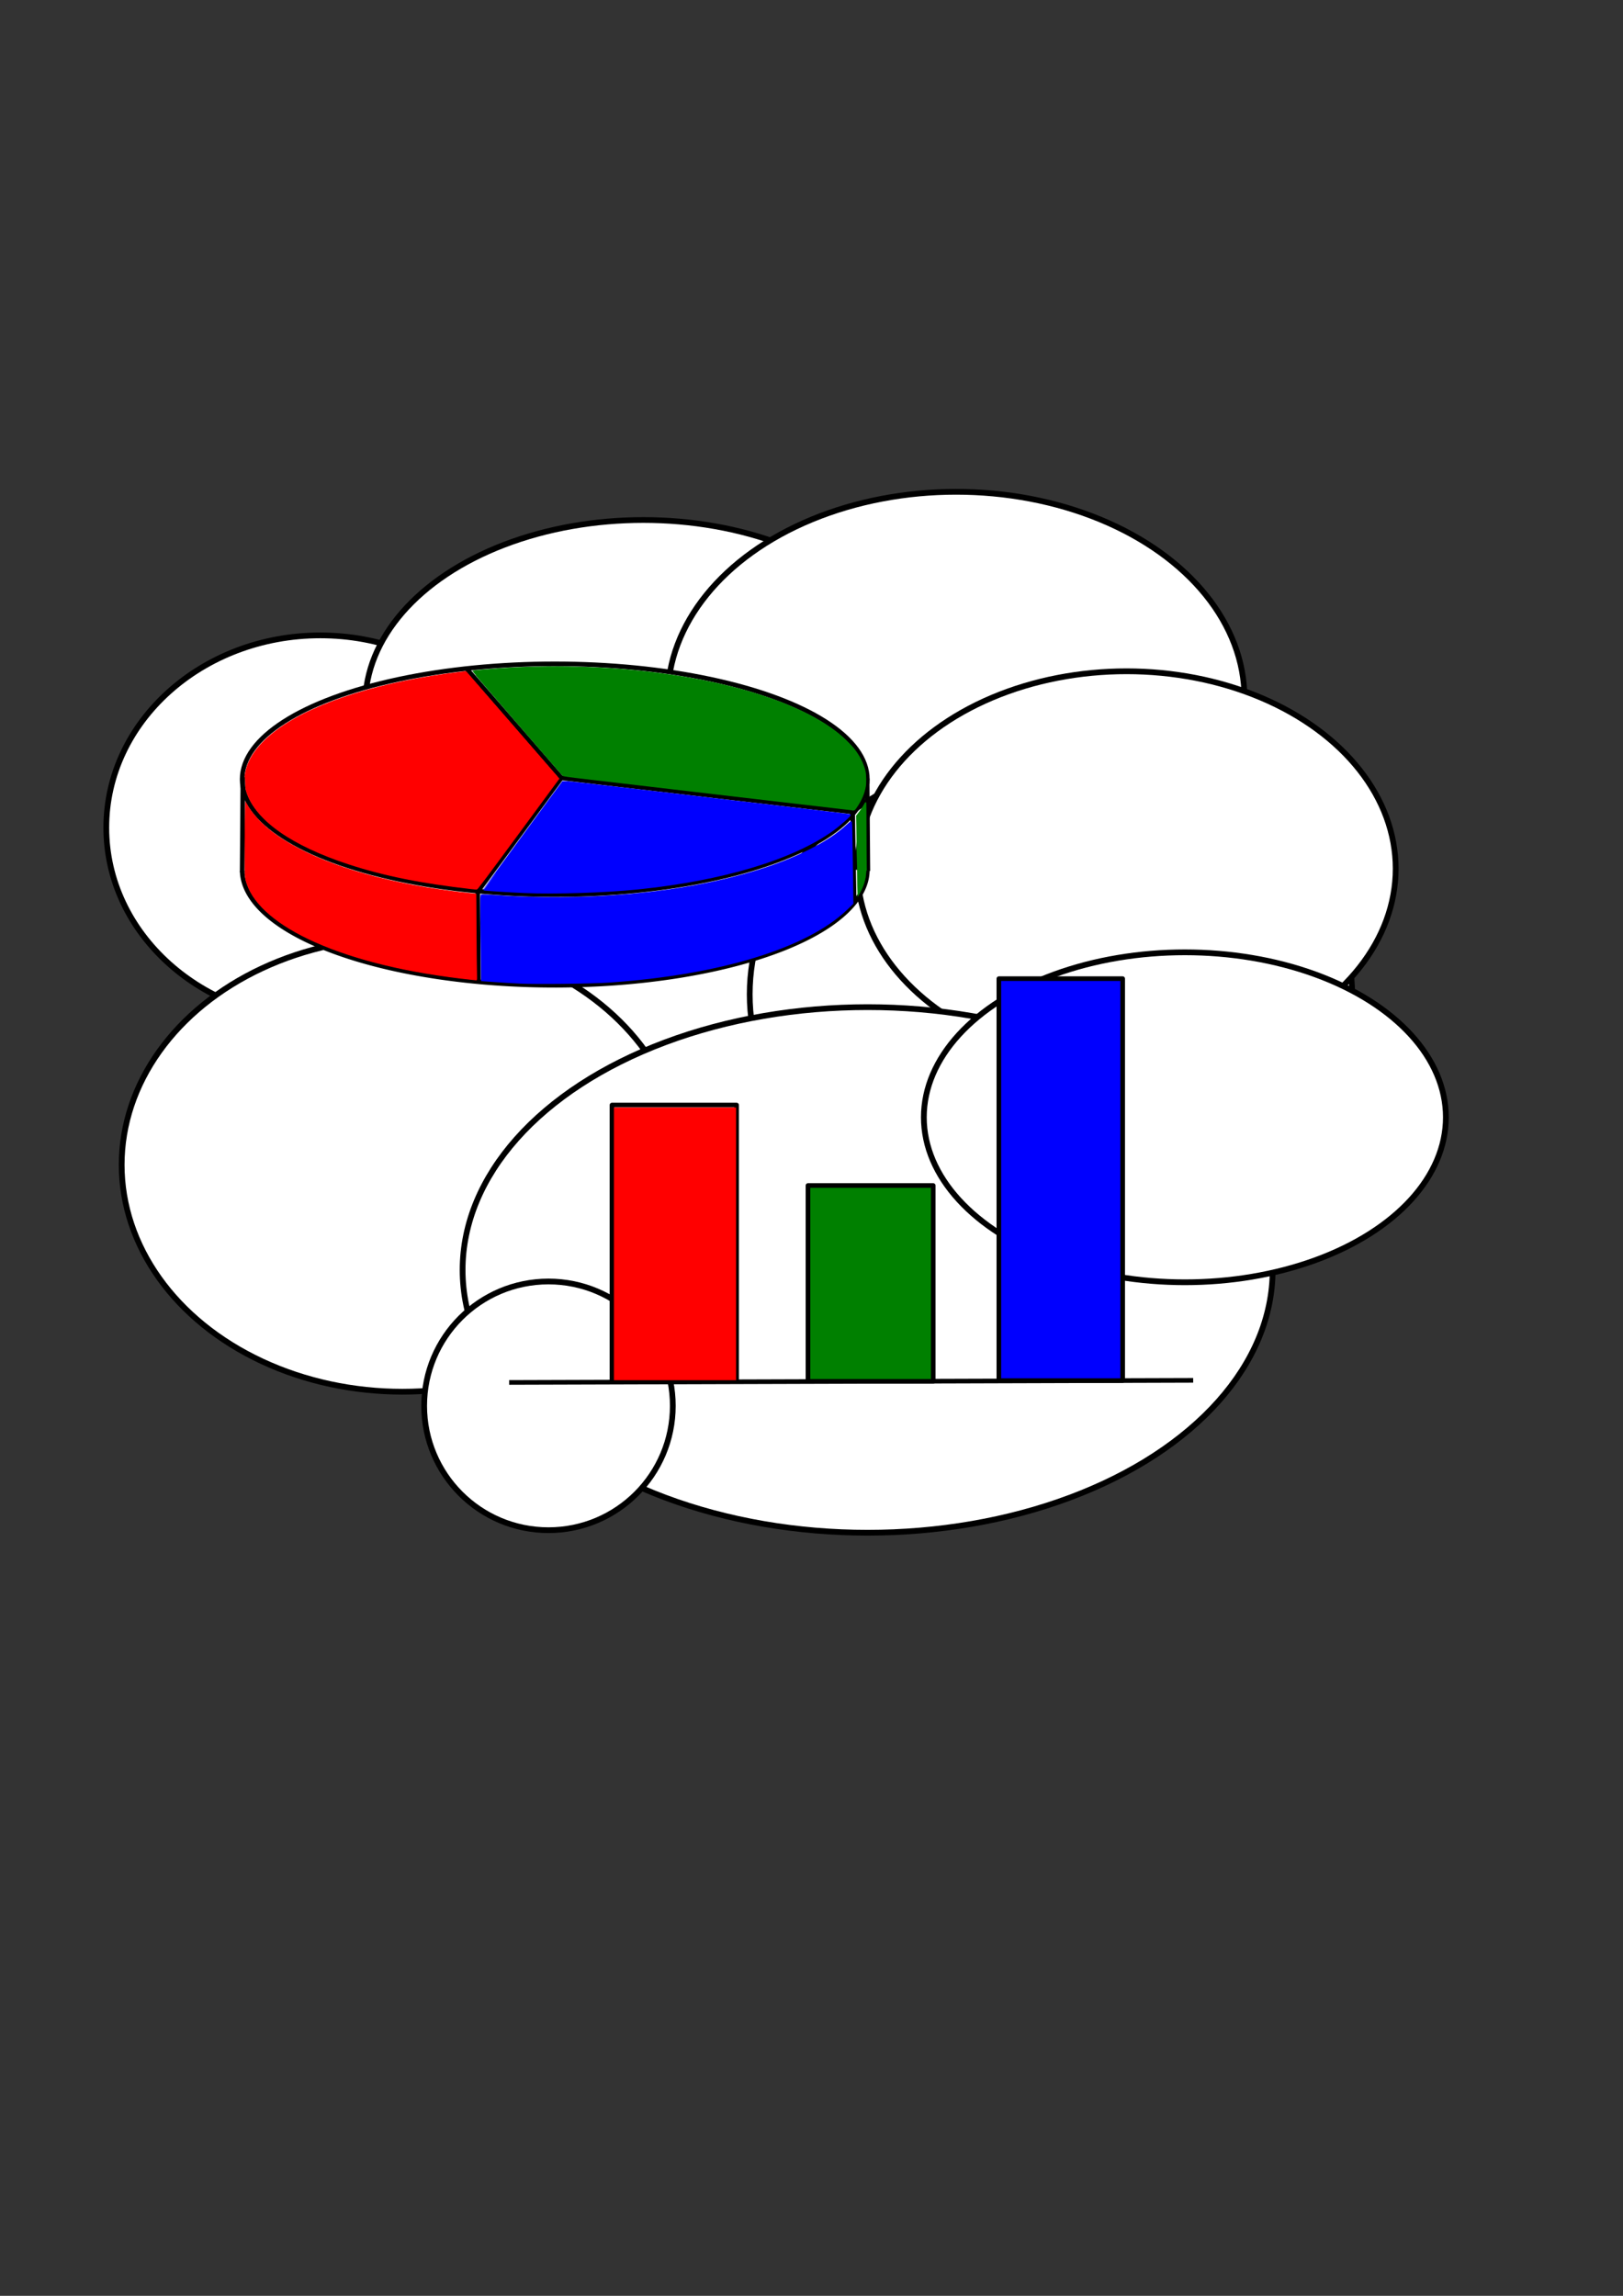 <?xml version="1.0" encoding="UTF-8" standalone="no"?>
<!-- Created with Inkscape (http://www.inkscape.org/) -->

<svg
   xmlns:dc="http://purl.org/dc/elements/1.1/"
   xmlns:cc="http://creativecommons.org/ns#"
   xmlns:rdf="http://www.w3.org/1999/02/22-rdf-syntax-ns#"
   xmlns:svg="http://www.w3.org/2000/svg"
   xmlns="http://www.w3.org/2000/svg"
   xmlns:sodipodi="http://sodipodi.sourceforge.net/DTD/sodipodi-0.dtd"
   xmlns:inkscape="http://www.inkscape.org/namespaces/inkscape"
   width="210mm"
   height="297mm"
   viewBox="0 0 210 297"
   version="1.1"
   id="svg8"
   inkscape:version="0.92.3 (2405546, 2018-03-11)"
   sodipodi:docname="draft.svg">
  <rect x="0" y="0" width="210" height="297" fill="#333333" stroke="none"/>
  <defs
     id="defs2" />
  <sodipodi:namedview
     id="base"
     pagecolor="#ffffff"
     bordercolor="#666666"
     borderopacity="1.0"
     inkscape:pageopacity="0.0"
     inkscape:pageshadow="2"
     inkscape:zoom="0.35355339"
     inkscape:cx="4.1856288"
     inkscape:cy="450.58491"
     inkscape:document-units="mm"
     inkscape:current-layer="layer1"
     showgrid="false"
     inkscape:snap-nodes="false"
     inkscape:window-width="1299"
     inkscape:window-height="713"
     inkscape:window-x="67"
     inkscape:window-y="27"
     inkscape:window-maximized="1" />
  <g
     inkscape:label="Layer 1"
     inkscape:groupmode="layer"
     id="layer1">
    <g
       id="g871"
       style="fill:#ffffff;stroke:#000000"
       transform="matrix(1.241,0,0,1.241,-36.663,-47.902)">
      <ellipse
         ry="20.045"
         rx="22.317"
         cy="124.878"
         cx="62.942"
         id="path835"
         style="fill:#ffffff;fill-opacity:1;stroke:#000000;stroke-width:0.6;stroke-miterlimit:4;stroke-dasharray:none;stroke-opacity:1" />
      <ellipse
         ry="19.243"
         rx="28.999"
         cy="112.049"
         cx="96.618"
         id="path839"
         style="fill:#ffffff;fill-opacity:1;stroke:#000000;stroke-width:0.6;stroke-miterlimit:4;stroke-dasharray:none;stroke-opacity:1" />
      <ellipse
         ry="21.515"
         rx="30.068"
         cy="111.381"
         cx="129.225"
         id="path841"
         style="fill:#ffffff;fill-opacity:1;stroke:#000000;stroke-width:0.6;stroke-miterlimit:4;stroke-dasharray:none;stroke-opacity:1" />
      <ellipse
         ry="22.317"
         rx="34.478"
         cy="144.523"
         cx="96.484"
         id="path843"
         style="fill:#ffffff;fill-opacity:1;stroke:#000000;stroke-width:0.6;stroke-miterlimit:4;stroke-dasharray:none;stroke-opacity:1" />
      <ellipse
         ry="23.653"
         rx="29.266"
         cy="160.024"
         cx="71.495"
         id="path845"
         style="fill:#ffffff;fill-opacity:1;stroke:#000000;stroke-width:0.6;stroke-miterlimit:4;stroke-dasharray:none;stroke-opacity:1" />
      <ellipse
         ry="25.391"
         rx="31.404"
         cy="142.251"
         cx="139.114"
         id="path847"
         style="fill:#ffffff;fill-opacity:1;stroke:#000000;stroke-width:0.6;stroke-miterlimit:4;stroke-dasharray:none;stroke-opacity:1" />
      <ellipse
         ry="20.58"
         rx="28.063"
         cy="129.155"
         cx="146.998"
         id="path849"
         style="fill:#ffffff;fill-opacity:1;stroke:#000000;stroke-width:0.6;stroke-miterlimit:4;stroke-dasharray:none;stroke-opacity:1" />
      <ellipse
         ry="27.395"
         rx="42.229"
         cy="170.982"
         cx="120.004"
         id="path851"
         style="fill:#ffffff;fill-opacity:1;stroke:#000000;stroke-width:0.6;stroke-miterlimit:4;stroke-dasharray:none;stroke-opacity:1" />
      <circle
         r="12.963"
         cy="185.148"
         cx="86.729"
         id="path853"
         style="fill:#ffffff;fill-opacity:1;stroke:#000000;stroke-width:0.6;stroke-miterlimit:4;stroke-dasharray:none;stroke-opacity:1" />
      <ellipse
         ry="17.198"
         rx="27.214"
         cy="155.07"
         cx="153.08"
         id="path859"
         style="fill:#ffffff;fill-opacity:1;stroke:#000000;stroke-width:0.6;stroke-miterlimit:4;stroke-dasharray:none;stroke-opacity:1" />
    </g>
  </g>
  <g
     inkscape:groupmode="layer"
     id="layer2"
     inkscape:label="charts">
    <g
       id="g1025"
       transform="translate(13.57,52.328)">
      <path
         d="M 98.652,60.198 A 40.443,14.93 0 0 1 58.436,75.128 40.443,14.93 0 0 1 17.767,60.366"
         sodipodi:open="true"
         sodipodi:end="3.1303114"
         sodipodi:start="0"
         sodipodi:ry="14.930058"
         sodipodi:rx="40.443455"
         sodipodi:cy="60.197914"
         sodipodi:cx="58.208332"
         sodipodi:type="arc"
         id="path876"
         style="fill:#ffffff;fill-opacity:1;stroke:#000000;stroke-width:0.6;stroke-miterlimit:4;stroke-dasharray:none;stroke-opacity:1" />
      <ellipse
         style="fill:#ffffff;fill-opacity:1;stroke:#000000;stroke-width:0.6;stroke-miterlimit:4;stroke-dasharray:none;stroke-opacity:1"
         id="ellipse878"
         cx="58.208"
         cy="48.481"
         rx="40.443"
         ry="14.93" />
      <path
         inkscape:connector-curvature="0"
         id="path880"
         d="m 17.859,48.197 -0.094,12.284"
         style="fill:none;stroke:#000000;stroke-width:0.6;stroke-linecap:butt;stroke-linejoin:miter;stroke-miterlimit:4;stroke-dasharray:none;stroke-opacity:1" />
      <path
         inkscape:connector-curvature="0"
         id="path882"
         d="m 98.629,48.377 0.095,11.967"
         style="fill:none;stroke:#000000;stroke-width:0.597;stroke-linecap:butt;stroke-linejoin:miter;stroke-miterlimit:4;stroke-dasharray:none;stroke-opacity:1" />
      <path
         inkscape:connector-curvature="0"
         id="path886"
         d="M 96.752,52.716 59.067,48.306 48.242,63.006"
         style="fill:none;stroke:#000000;stroke-width:0.6;stroke-linecap:butt;stroke-linejoin:miter;stroke-miterlimit:4;stroke-dasharray:none;stroke-opacity:1" />
      <path
         inkscape:connector-curvature="0"
         id="path888"
         d="m 48.242,63.006 0.1,11.593"
         style="fill:none;stroke:#000000;stroke-width:0.6;stroke-linecap:butt;stroke-linejoin:miter;stroke-miterlimit:4;stroke-dasharray:none;stroke-opacity:1" />
      <path
         inkscape:connector-curvature="0"
         id="path890"
         d="m 96.752,52.716 0.2,11.726"
         style="fill:none;stroke:#000000;stroke-width:0.6;stroke-linecap:butt;stroke-linejoin:miter;stroke-miterlimit:4;stroke-dasharray:none;stroke-opacity:1" />
      <path
         inkscape:connector-curvature="0"
         id="path892"
         d="M 59.067,48.306 46.705,34.074"
         style="fill:none;stroke:#000000;stroke-width:0.6;stroke-linecap:butt;stroke-linejoin:miter;stroke-miterlimit:4;stroke-dasharray:none;stroke-opacity:1" />
      <path
         transform="scale(0.265)"
         inkscape:connector-curvature="0"
         id="path991"
         d="m 178.861,236.369 c -24.063,-2.711 -42.481,-6.413 -59.48,-11.956 -27.896,-9.096 -45.403,-21.328 -50.019,-34.947 -0.515,-1.518 -0.566,-1.883 -0.638,-4.552 -0.043,-1.596 -0.136,-2.902 -0.206,-2.902 -0.223,0 0.152,-2.528 0.623,-4.196 1.953,-6.922 7.549,-13.702 16.49,-19.98 18.118,-12.722 49.958,-22.584 87.41,-27.075 l 3.197,-0.383 0.483,0.505 c 0.266,0.278 10.31,11.835 22.32,25.684 12.01,13.848 22.019,25.379 22.242,25.625 l 0.406,0.446 -19.86,26.964 c -16.536,22.452 -19.933,26.969 -20.297,26.992 -0.241,0.015 -1.442,-0.086 -2.669,-0.224 z"
         style="fill:#ff0000;fill-opacity:1;stroke:#ff0000;stroke-width:0.405;stroke-miterlimit:4;stroke-dasharray:none;stroke-opacity:1" />
      <path
         transform="scale(0.265)"
         inkscape:connector-curvature="0"
         id="path993"
         d="m 178.861,280.656 c -30.369,-3.256 -56.115,-9.436 -75.982,-18.237 -18.131,-8.032 -29.938,-18.041 -33.379,-28.294 -1.114,-3.32 -1.075,-2.632 -1.033,-18.275 0.021,-7.857 0.088,-15.912 0.148,-17.9 l 0.11,-3.615 0.953,1.612 c 2.283,3.864 6.423,8.424 10.789,11.886 15.799,12.526 42.602,22.357 76.339,27.999 6.695,1.12 15.813,2.342 22.255,2.983 l 2.076,0.207 0.113,16.985 c 0.062,9.342 0.162,18.773 0.223,20.958 0.091,3.307 0.068,3.97 -0.136,3.951 -0.135,-0.012 -1.25,-0.13 -2.477,-0.261 z"
         style="fill:#ff0000;fill-opacity:1;stroke:#ff0000;stroke-width:0.405;stroke-miterlimit:4;stroke-dasharray:none;stroke-opacity:1" />
      <path
         transform="scale(0.265)"
         inkscape:connector-curvature="0"
         id="path1003"
         d="m 307.23,191.192 c -31.745,-3.725 -63.474,-7.447 -70.509,-8.27 -11.015,-1.289 -12.836,-1.542 -13.112,-1.826 -1.627,-1.671 -44.162,-50.892 -44.059,-50.985 0.151,-0.136 6.729,-0.727 12.599,-1.132 25.585,-1.764 52.116,-1.061 76.809,2.035 42.818,5.37 77.008,17.5 92.86,32.946 1.404,1.368 3.034,3.084 3.622,3.814 2.884,3.575 4.711,7.122 5.723,11.109 0.419,1.652 0.508,5.846 0.162,7.719 -0.615,3.334 -1.874,6.332 -3.991,9.502 -1.181,1.769 -1.308,1.899 -1.828,1.881 -0.307,-0.011 -26.531,-3.067 -58.276,-6.792 z"
         style="fill:#008000;fill-opacity:1;stroke:#008000;stroke-width:0.401;stroke-miterlimit:4;stroke-dasharray:none;stroke-opacity:1" />
      <path
         transform="scale(0.265)"
         inkscape:connector-curvature="0"
         id="path1005"
         d="m 367.532,239.344 c -0.02,-0.458 -0.179,-9.332 -0.353,-19.719 l -0.316,-18.887 0.643,-0.801 c 1.245,-1.552 2.44,-3.323 3.288,-4.877 0.415,-0.76 0.419,-0.764 0.645,-0.766 l 0.228,-0.001 0.037,1.141 c 0.02,0.627 0.08,7.666 0.132,15.641 0.052,7.975 0.106,14.929 0.119,15.453 l 0.023,0.953 h -0.149 c -0.145,0 -0.149,0.012 -0.149,0.564 0,1.883 -0.544,4.621 -1.338,6.738 -0.638,1.701 -1.738,3.873 -2.611,5.156 l -0.163,0.239 z"
         style="fill:#008000;fill-opacity:1;stroke:#008000;stroke-width:0.142;stroke-miterlimit:4;stroke-dasharray:none;stroke-opacity:1" />
      <path
         transform="scale(0.265)"
         inkscape:connector-curvature="0"
         id="path1007"
         d="m 204.821,238.098 c -7.049,-0.305 -19.554,-1.1 -19.73,-1.255 -0.074,-0.065 37.103,-50.822 38.67,-52.794 0.052,-0.065 15.898,1.732 35.213,3.993 19.316,2.261 50.711,5.936 69.768,8.167 19.057,2.231 34.791,4.101 34.965,4.156 0.486,0.153 -5.104,5.092 -8.556,7.559 -19.541,13.963 -53.57,24.168 -94.701,28.399 -15.893,1.635 -40.633,2.424 -55.629,1.776 z"
         style="fill:#0000ff;fill-opacity:1;stroke:#0000ff;stroke-width:0.802;stroke-miterlimit:4;stroke-dasharray:none;stroke-opacity:1" />
      <path
         transform="scale(0.265)"
         inkscape:connector-curvature="0"
         id="path1009"
         d="m 202.523,282.296 c -3.111,-0.151 -8.536,-0.477 -12.054,-0.725 l -6.397,-0.452 -0.251,-20.673 c -0.138,-11.37 -0.164,-20.76 -0.058,-20.866 0.106,-0.106 2.62,-0.009 5.587,0.215 21.195,1.604 45.744,1.427 66.913,-0.481 22.682,-2.045 43.382,-5.885 61.758,-11.458 19.106,-5.794 35.588,-14.117 44.4,-22.422 1.023,-0.964 1.92,-1.688 1.993,-1.61 0.073,0.079 0.248,9.053 0.39,19.943 l 0.257,19.8 -2.967,2.848 c -19.402,18.627 -61.859,31.639 -115.364,35.356 -8.907,0.619 -35.693,0.937 -44.208,0.525 z"
         style="fill:#0000ff;fill-opacity:1;stroke:#0000ff;stroke-width:0.802;stroke-miterlimit:4;stroke-dasharray:none;stroke-opacity:1" />
    </g>
    <g
       id="g1044"
       transform="translate(14.817,115.358)">
      <path
         inkscape:connector-curvature="0"
         id="path1027"
         d="M 51.065,63.484 139.568,63.213"
         style="fill:none;stroke:#000000;stroke-width:0.6;stroke-linecap:butt;stroke-linejoin:miter;stroke-miterlimit:4;stroke-dasharray:none;stroke-opacity:1" />
      <rect
         ry="0.003"
         y="27.596"
         x="64.368"
         height="35.703"
         width="16.124"
         id="rect1029"
         style="fill:none;fill-opacity:1;stroke:#000000;stroke-width:0.6;stroke-miterlimit:4;stroke-dasharray:none;stroke-opacity:1" />
      <rect
         style="fill:#008000;fill-opacity:1;stroke:#000000;stroke-width:0.6;stroke-miterlimit:4;stroke-dasharray:none;stroke-opacity:1"
         id="rect1033"
         width="16.204"
         height="25.332"
         x="89.728"
         y="38.007"
         ry="0.002" />
      <rect
         ry="0.004"
         y="11.244"
         x="114.426"
         height="52.002"
         width="16.019"
         id="rect1035"
         style="fill:#0000ff;fill-opacity:1;stroke:#000000;stroke-width:0.6;stroke-miterlimit:4;stroke-dasharray:none;stroke-opacity:1" />
      <path
         transform="scale(0.265)"
         inkscape:connector-curvature="0"
         id="path1037"
         d="m 244.411,171.897 v -66 h 29.25 29.25 v 66 66 h -29.25 -29.25 z"
         style="fill:#ff0000;fill-opacity:1;stroke:#ff0000;stroke-width:1.134;stroke-miterlimit:4;stroke-dasharray:none;stroke-opacity:1" />
    </g>
  </g>
</svg>
